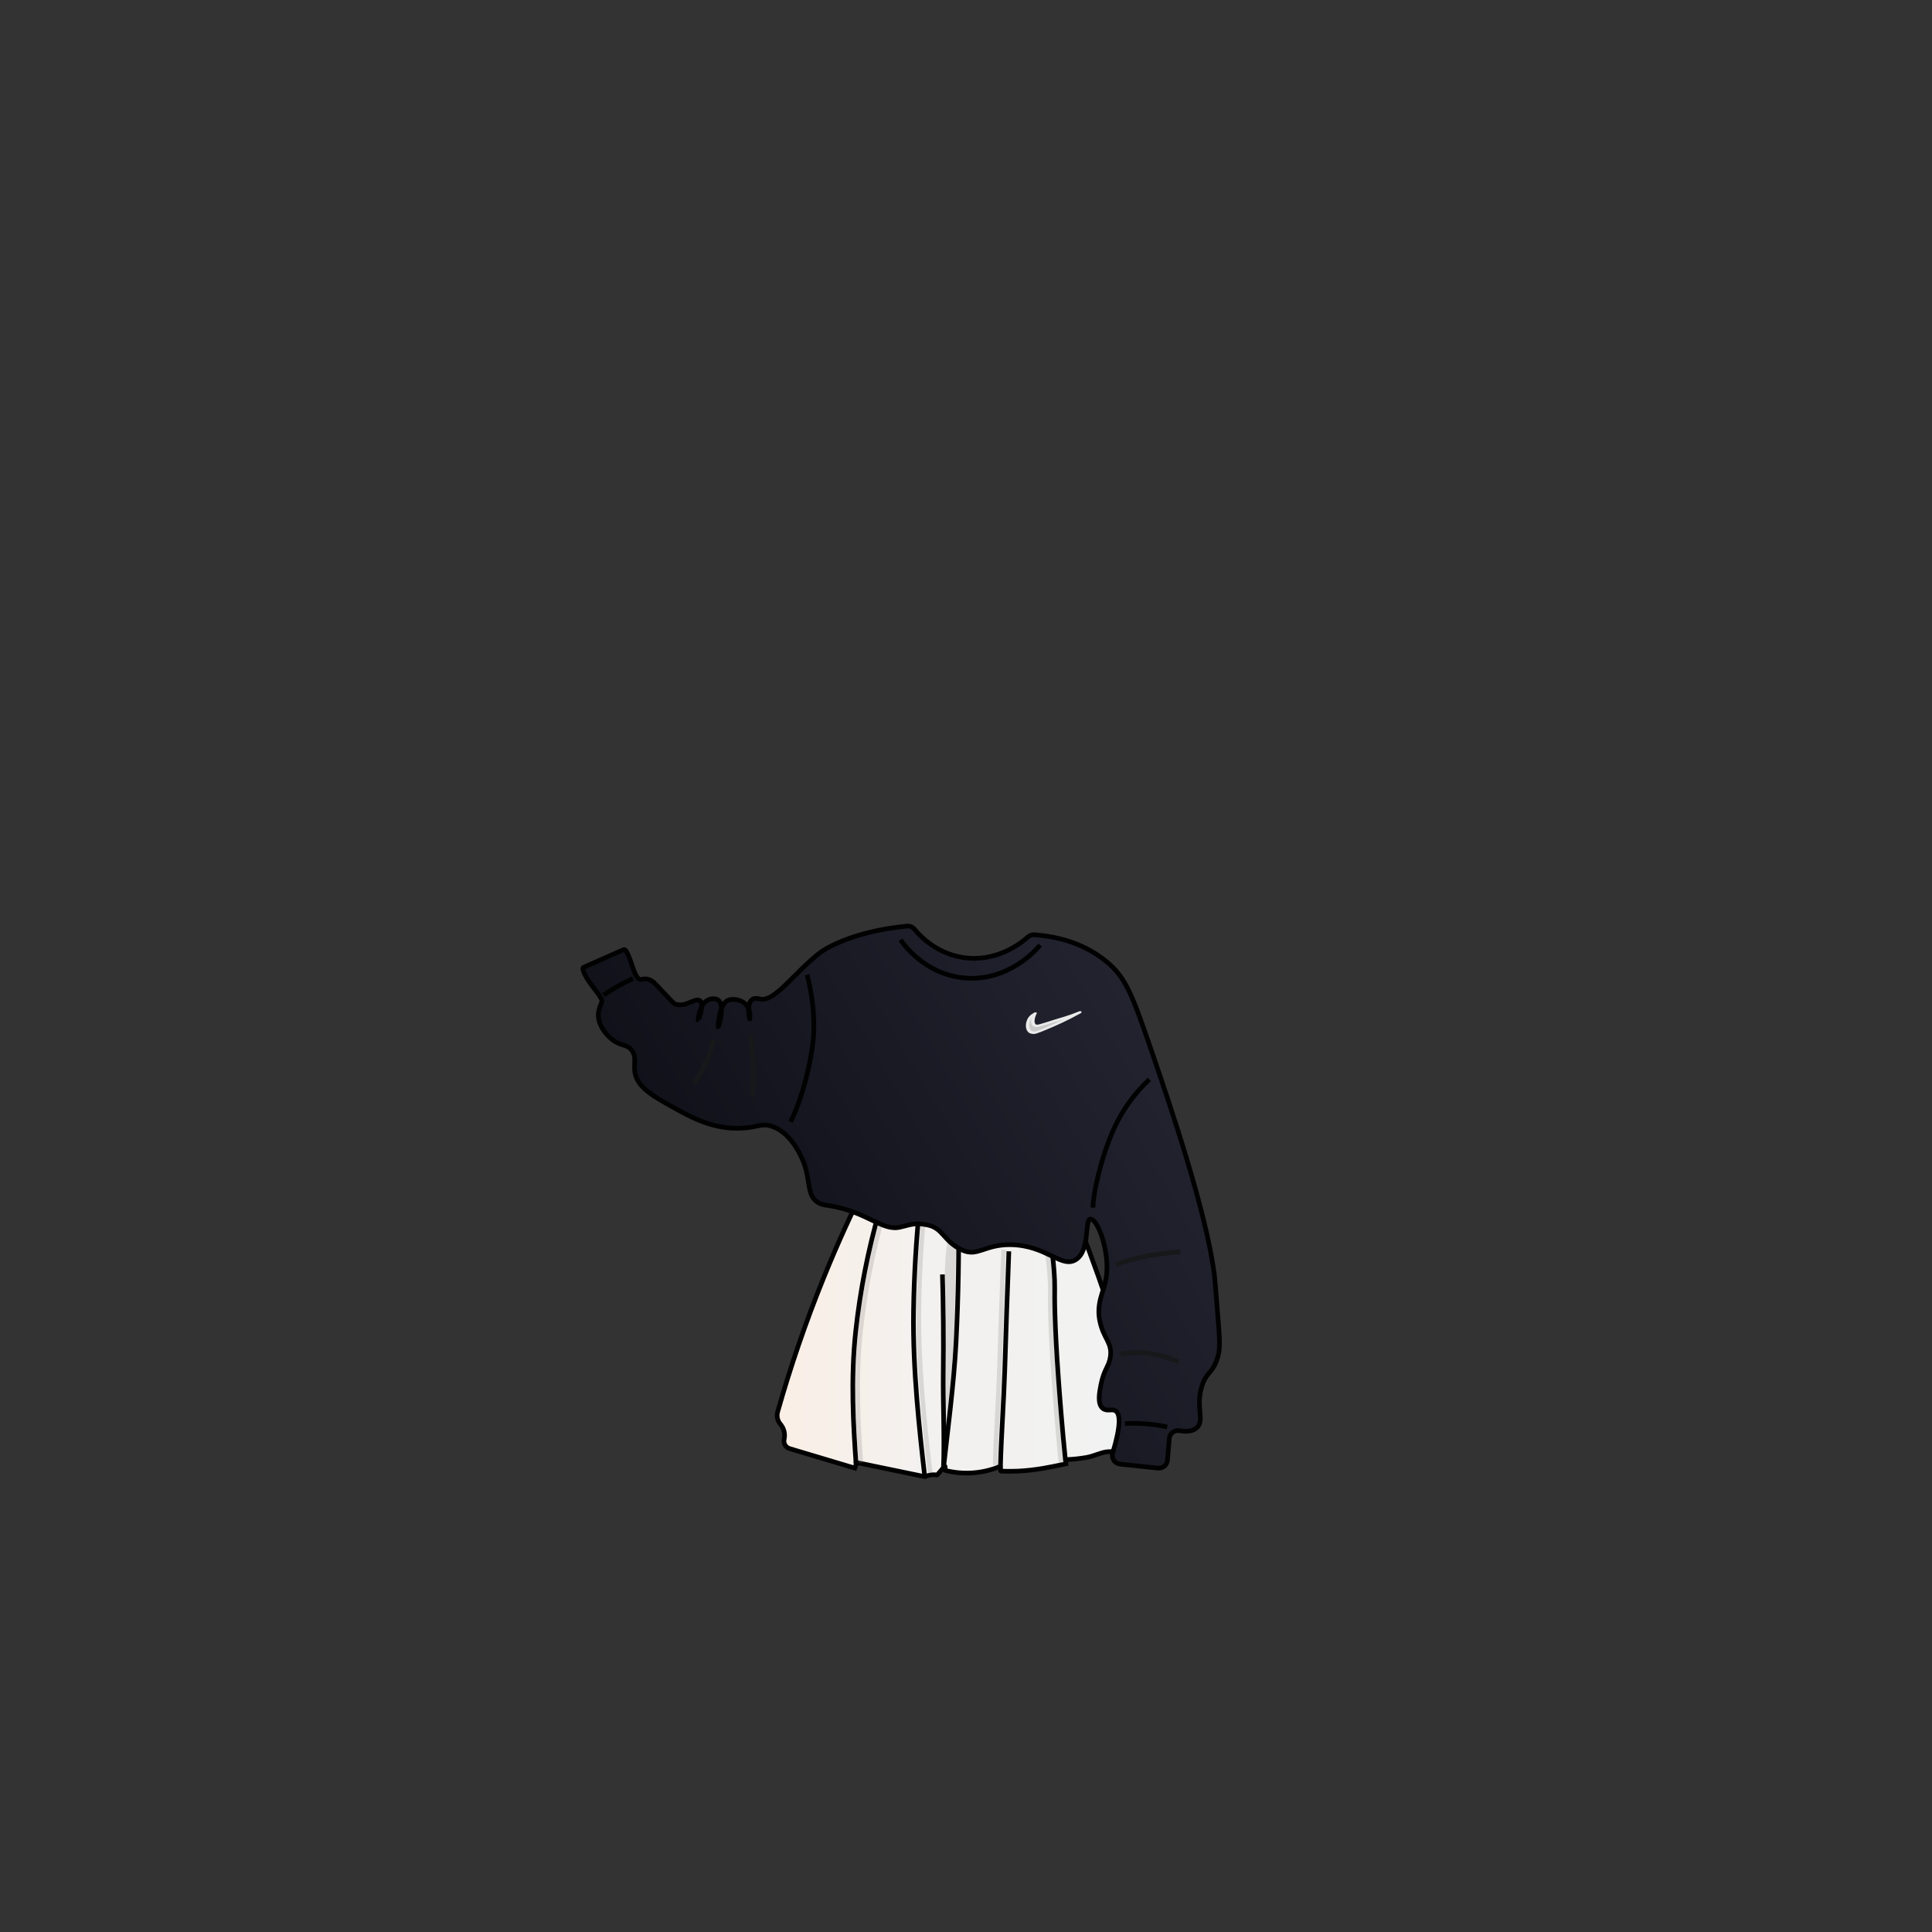 <svg width="1660" height="1660" viewBox="0 0 1660 1660" fill="none" xmlns="http://www.w3.org/2000/svg">
<rect x="0" y="0" width="1660" height="1660" fill="#333333" stroke="none"/>
<path d="M758.65 1005.32C756.054 1005.38 753.524 1006.15 751.329 1007.53C749.133 1008.92 747.354 1010.87 746.18 1013.19C733.08 1039.09 720.01 1067.42 707.57 1098.19C692.35 1135.78 679.188 1174.17 668.14 1213.19C667.647 1215 667.608 1216.9 668.027 1218.73C668.446 1220.55 669.309 1222.25 670.54 1223.66C672.048 1225.43 673.123 1227.52 673.679 1229.78C674.234 1232.04 674.255 1234.39 673.74 1236.66C673.37 1238.34 673.65 1240.1 674.524 1241.59C675.397 1243.07 676.8 1244.17 678.45 1244.66L734.45 1261.4L735.93 1257.26L735.53 1257.1C735.47 1257.07 735.421 1257.02 735.394 1256.96C735.367 1256.9 735.363 1256.83 735.382 1256.77C735.402 1256.7 735.443 1256.65 735.5 1256.61C735.556 1256.58 735.624 1256.56 735.69 1256.57L794.6 1268.75C794.652 1268.76 794.708 1268.76 794.76 1268.75C796.04 1268.17 797.382 1267.74 798.76 1267.47C800.844 1267.07 802.981 1267.02 805.08 1267.34C805.126 1267.35 805.173 1267.34 805.216 1267.33C805.26 1267.31 805.299 1267.28 805.33 1267.25L811.56 1259.94C811.597 1259.9 811.645 1259.87 811.699 1259.85C811.753 1259.84 811.81 1259.84 811.862 1259.86C811.915 1259.88 811.961 1259.91 811.994 1259.96C812.028 1260 812.047 1260.05 812.05 1260.11L812.14 1263.19C812.144 1263.25 812.166 1263.31 812.204 1263.35C812.241 1263.4 812.292 1263.43 812.35 1263.45C827.953 1267.36 844.402 1266.15 859.26 1259.98C859.3 1259.96 859.343 1259.96 859.387 1259.96C859.43 1259.97 859.471 1259.98 859.507 1260C859.543 1260.03 859.573 1260.06 859.595 1260.1C859.616 1260.13 859.628 1260.18 859.63 1260.22C859.69 1261.39 859.74 1262.56 859.79 1263.73C859.795 1263.8 859.825 1263.86 859.875 1263.91C859.925 1263.96 859.991 1263.99 860.06 1263.99C866.26 1264.27 871.37 1264.14 874.97 1263.99C890.21 1263.24 903.47 1260.37 914.62 1257.99L915.86 1257.72C915.73 1256.62 915.59 1255.52 915.45 1254.41C915.446 1254.37 915.449 1254.33 915.46 1254.3C915.471 1254.26 915.489 1254.23 915.514 1254.2C915.538 1254.17 915.568 1254.15 915.602 1254.13C915.635 1254.11 915.672 1254.1 915.71 1254.1C921.616 1253.93 927.501 1253.33 933.32 1252.31C940.7 1251.02 946.84 1247.42 952.56 1247.31C963.4 1247.14 963.45 1246.17 963.4 1246.03C962.8 1244.12 962.35 1241.51 963.4 1236.77C964.27 1232.85 965.4 1228.77 966.55 1227.26C966.55 1227.2 978.48 1226.2 966.55 1227.26L975.12 1226.5C976.066 1226.41 976.981 1226.12 977.804 1225.65C978.626 1225.17 979.335 1224.53 979.882 1223.75C980.429 1222.97 980.801 1222.09 980.971 1221.15C981.142 1220.22 981.107 1219.26 980.87 1218.34C970.99 1180.01 958.77 1139.08 943.57 1096.18C933.17 1066.85 922.29 1039.18 911.22 1013.18C909.796 1009.84 907.401 1007.01 904.347 1005.05C901.292 1003.08 897.719 1002.09 894.09 1002.18L758.65 1005.32Z" fill="url(#paint0_linear_1_14268)" stroke="#010101" stroke-width="4" stroke-miterlimit="10"/>
<path d="M735.49 1257C733.34 1226.25 730.71 1185.32 735.26 1143.6C739.06 1108.8 745.821 1074.4 755.47 1040.75" stroke="#010101" stroke-width="4" stroke-miterlimit="10"/>
<path d="M794.56 1268.64C789.92 1228.23 784.17 1176.54 784.91 1126.92C785.39 1094.47 787.35 1064.01 790.23 1035.77" stroke="#010101" stroke-width="4" stroke-miterlimit="10"/>
<path d="M810.59 1262.05C814.11 1229.65 819.59 1189.4 821.44 1153.52C823.44 1113.97 824.02 1076.31 823.57 1040.74" stroke="#010101" stroke-width="4" stroke-miterlimit="10"/>
<path d="M810.59 1262.05C811.69 1238.19 810.15 1205.05 810.45 1179.76C810.777 1150.58 810.54 1122.33 809.74 1095" stroke="#010101" stroke-width="4" stroke-miterlimit="10"/>
<path d="M859.59 1260.1C860.23 1234.69 862.51 1203.1 863.29 1177.63C864.343 1143.46 865.527 1109.29 866.84 1075.14" stroke="#010101" stroke-width="4" stroke-miterlimit="10"/>
<path d="M897.72 1047.33C902.72 1058.54 906.44 1090.72 906.2 1107.06C906.1 1114.06 905.9 1135.78 909.39 1184.37C910.6 1201.17 912.73 1228.42 915.39 1254.23" stroke="#010101" stroke-width="4" stroke-miterlimit="10"/>
<path opacity="0.22" d="M855.06 1258.74C855.69 1233.33 857.97 1201.74 858.75 1176.27C859.797 1142.1 860.98 1107.93 862.3 1073.78" stroke="#7D7D7C" stroke-width="4" stroke-miterlimit="10"/>
<path opacity="0.22" d="M739.61 1257C737.45 1226.25 734.83 1185.32 739.38 1143.6C743.18 1108.8 749.941 1074.4 759.59 1040.75" stroke="#7D7D7C" stroke-width="4" stroke-miterlimit="10"/>
<path opacity="0.22" d="M799.16 1265.3C794.53 1224.88 788.78 1173.2 789.51 1123.57C790 1091.13 791.95 1060.66 794.83 1032.43" stroke="#7D7D7C" stroke-width="4" stroke-miterlimit="10"/>
<path opacity="0.22" d="M894 1050.08C899 1061.29 902.71 1093.47 902.47 1109.81C902.37 1116.81 902.17 1138.53 905.67 1187.12C906.87 1203.92 909.01 1231.18 911.67 1256.99" stroke="#7D7D7C" stroke-width="4" stroke-miterlimit="10"/>
<path opacity="0.22" d="M820.68 1041C818.48 1040.76 812.12 1066.55 811.81 1095C811.74 1101.24 812.05 1099.9 812.47 1115.74C813.02 1136.74 812.76 1150.05 812.69 1165.51C812.62 1178.72 812.69 1197.42 813.18 1220.51C816.38 1195.4 818.12 1174.11 819.12 1158.02C820.12 1141.41 820.48 1122.19 821.12 1083.75C821.78 1044 821.4 1041.11 820.68 1041Z" fill="#7D7D7C"/>
<path d="M653 858.37C665.7 861.37 683.29 834.62 705.15 818.13C705.15 818.13 728.36 800.6 779.28 795.72C780.492 795.602 781.714 795.783 782.839 796.249C783.963 796.715 784.956 797.45 785.73 798.39C791.36 805.21 805.19 819.23 827.34 822.69C855.51 827.09 876.34 811.16 883.26 805.03C883.994 804.365 884.856 803.855 885.792 803.532C886.729 803.209 887.722 803.079 888.71 803.15C905.71 804.37 930.18 809.15 951.02 826.49C967.57 840.27 972.85 854.49 990.51 906.21C1007.32 955.4 1036.39 1041.55 1043.41 1095.21C1043.7 1097.41 1044.6 1108.57 1046.41 1130.89C1048.22 1153.21 1048.59 1159.59 1045.67 1168.1C1041.58 1180 1036.97 1178.5 1033 1190.1C1026.81 1208.21 1035.26 1219.89 1028.53 1226.55C1026.23 1228.82 1022 1230.68 1013.44 1229.26C1012.42 1229.08 1011.37 1229.12 1010.37 1229.36C1009.36 1229.61 1008.42 1230.06 1007.6 1230.69C1006.77 1231.32 1006.09 1232.11 1005.59 1233.02C1005.09 1233.93 1004.78 1234.93 1004.69 1235.96L1003.1 1254.64C1003.02 1255.63 1002.73 1256.59 1002.27 1257.47C1001.81 1258.35 1001.18 1259.13 1000.41 1259.76C999.643 1260.39 998.758 1260.86 997.807 1261.14C996.856 1261.43 995.857 1261.52 994.87 1261.41L962.37 1258C961.28 1257.88 960.229 1257.52 959.294 1256.95C958.358 1256.38 957.559 1255.61 956.955 1254.69C956.351 1253.77 955.956 1252.74 955.797 1251.65C955.639 1250.57 955.722 1249.46 956.04 1248.41C963.38 1224.12 962.47 1214.76 958.51 1212.22C955.32 1210.22 950.92 1213.09 947.34 1209.94C942.89 1206.03 944.53 1196.94 945.85 1190.2C948.53 1176.32 952.76 1174.47 954.04 1165.91C955.88 1153.69 948.31 1150.49 945.1 1135.54C944.307 1132.04 943.998 1128.45 944.18 1124.86C945.02 1110.76 951.32 1105.39 951.11 1088.02C951.11 1087.21 951.11 1086.64 951.06 1086.19C950.3 1066.46 941.83 1046.91 936.91 1047.47C931.59 1048.07 937 1074.57 924.24 1082.39C911.99 1089.9 899.24 1070.19 869.11 1069.48C845.91 1068.94 840.11 1080.29 826.64 1074.04C810.49 1066.54 810.5 1055.11 796.83 1052.49C787.78 1050.76 785.73 1051.17 773.74 1054.3C758.28 1058.3 746 1041.59 713.39 1036.08C708.27 1035.21 705.6 1035.15 702.3 1032.86C693.3 1026.65 696.47 1015.6 690.98 999.99C690.13 997.58 681.35 973.58 662.98 967.66C654.56 964.95 651.42 968.37 638.73 969.27C613.73 971.05 593.98 960.09 579.45 952.03C561.17 941.89 547.54 934.33 545.5 921.31C544.38 914.18 547.2 908.31 542.81 902.45C538.62 896.85 534.01 899.37 526.1 893.29C519.17 887.96 512.97 878.53 514.24 869.58C514.24 869.43 514.48 868.45 514.81 867.19C515.91 862.94 517.41 861.02 517.18 859.93C516.18 854.98 506.6 845.79 502.68 837.63C501.14 834.42 500.04 831.75 501.41 831.16C511.29 826.91 525.99 820.16 535.87 815.91C537.33 815.28 538.75 818.18 539.97 821.02C543.23 828.59 544.47 835.91 548.19 840.48C550.33 843.1 552.38 839.89 557.36 841.56C561.16 842.83 562.93 845.07 568.67 851.26C575.36 858.46 578.67 862.07 579.99 862.57C588.99 866.14 597.72 856.57 601.54 859.88C605.36 863.19 600.06 876.62 599.93 876.59C599.8 876.56 600.55 863.28 608.01 859.34C610.66 857.94 614.72 857.42 617.17 859.34C623.3 864.14 617.33 882.54 617.17 882.51C617.01 882.48 617.28 862.84 625.79 859.34C629.79 857.72 637.02 858.96 640.79 862.91C641.1 863.24 641.33 863.52 641.43 863.65C642.666 865.338 643.543 867.261 644.007 869.301C644.472 871.34 644.514 873.454 644.13 875.51C643.9 875.51 641.24 862.36 646.28 858.8C648.63 857.09 651.91 858.11 653 858.37Z" fill="url(#paint1_linear_1_14268)" stroke="#010101" stroke-width="4" stroke-miterlimit="10"/>
<path d="M987.57 927.47C974.655 939.475 964.263 953.933 957 970C946.27 993.74 939 1025.82 939.13 1037.6" stroke="#010101" stroke-width="4" stroke-miterlimit="10"/>
<path d="M693.44 837.54C697.441 852.593 699.405 868.115 699.28 883.69C699.13 905.06 689.7 943.87 679.28 963.82" stroke="#010101" stroke-width="4" stroke-miterlimit="10"/>
<path d="M773.74 807.5C776.42 811.41 794.34 836.57 827.38 840.15C866.59 844.41 891.75 814.46 893.69 812.06" stroke="#010101" stroke-width="4" stroke-miterlimit="10"/>
<path d="M889.21 871.05C886.36 871.95 884.41 874.7 883.44 877.58C882.26 881.06 882.83 885.86 886.23 887.11C888.15 887.81 890.23 887.11 892.18 886.36C904.426 881.673 916.335 876.147 927.82 869.82C917.57 874.09 909.82 875.82 905 877.49C903.31 878.09 896.72 880.08 895 880.57C890.14 881.96 889 881.65 887.92 879.66C886.84 877.67 888.24 872.72 889.39 870.73" fill="#C9C9C9"/>
<path d="M889 870.1C887.149 870.8 885.508 871.963 884.234 873.477C882.959 874.991 882.094 876.807 881.72 878.75C881.03 881.85 881.54 886.01 884.61 887.68C885.611 888.136 886.694 888.385 887.794 888.413C888.893 888.44 889.987 888.246 891.01 887.84C893.43 887.07 895.79 886.05 898.14 885.09C902.96 883.13 907.73 881.04 912.45 878.82C917.883 876.26 923.217 873.53 928.45 870.63C928.95 870.36 929.57 869.79 929.15 869.19C928.73 868.59 927.74 868.78 927.15 869C922.93 870.75 918.62 872.27 914.26 873.62C911.26 874.54 908.26 875.36 905.26 876.35C902.66 877.23 900.03 878.03 897.41 878.82C896.09 879.22 894.76 879.63 893.41 879.97C892.41 880.21 890.9 880.79 890 880.13C888.81 879.25 888.82 877.55 889 876.24C889.229 874.362 889.809 872.544 890.71 870.88C891.48 869.49 888.54 869.52 887.95 870.59C886.49 873.22 884.95 877.76 886.69 880.59C888.43 883.42 892.28 882.37 894.97 881.59C900.97 879.92 906.82 877.91 912.76 876.13C918.063 874.563 923.283 872.728 928.4 870.63L927.19 869C919.37 873.3 911.37 877.237 903.19 880.81C899.19 882.56 895.09 884.34 890.93 885.81C889.14 886.43 887.11 886.81 885.73 885.2C884.847 884.054 884.372 882.647 884.38 881.2C884.25 877.82 886.05 873.2 889.5 872C890.03 871.82 890.88 871.37 890.69 870.66C890.5 869.95 889.51 869.92 888.99 870.1H889Z" fill="#EAEAEA"/>
<path d="M966.51 1223.13C978.716 1222.51 990.95 1223.5 1002.9 1226.06" stroke="#010101" stroke-width="4" stroke-miterlimit="10"/>
<path d="M962.93 1163.42C979.753 1160.46 997.082 1162.86 1012.46 1170.3" stroke="#161819" stroke-width="4" stroke-miterlimit="10"/>
<path d="M958.49 1086.37C968.018 1083.23 977.747 1080.73 987.61 1078.89C996.411 1077.24 1005.3 1076.13 1014.24 1075.56" stroke="#161819" stroke-width="4" stroke-miterlimit="10"/>
<path d="M518.62 854.94C522.18 852.49 526.35 849.84 531.09 847.19C535.83 844.54 540.03 842.49 543.87 840.78" stroke="#010101" stroke-width="4" stroke-miterlimit="10"/>
<path d="M596.45 931.17C600.531 925.006 604.061 918.494 607 911.71C609.571 905.781 611.648 899.65 613.21 893.38" stroke="#161819" stroke-width="4" stroke-miterlimit="10"/>
<path d="M646.53 941.88C648.246 924.261 647.55 906.49 644.46 889.06" stroke="#161819" stroke-width="4" stroke-miterlimit="10"/>
<defs>
<linearGradient id="paint0_linear_1_14268" x1="667.73" y1="1135.31" x2="981.04" y2="1135.31" gradientUnits="userSpaceOnUse">
<stop stop-color="#FAEEE5"/>
<stop offset="0.05" stop-color="#F9EFE7"/>
<stop offset="0.41" stop-color="#F3F1EF"/>
<stop offset="1" stop-color="#F1F2F2"/>
</linearGradient>
<linearGradient id="paint1_linear_1_14268" x1="646.01" y1="1106.09" x2="999.56" y2="901.96" gradientUnits="userSpaceOnUse">
<stop stop-color="#101119"/>
<stop offset="1" stop-color="#22232F"/>
</linearGradient>
</defs>
</svg>
